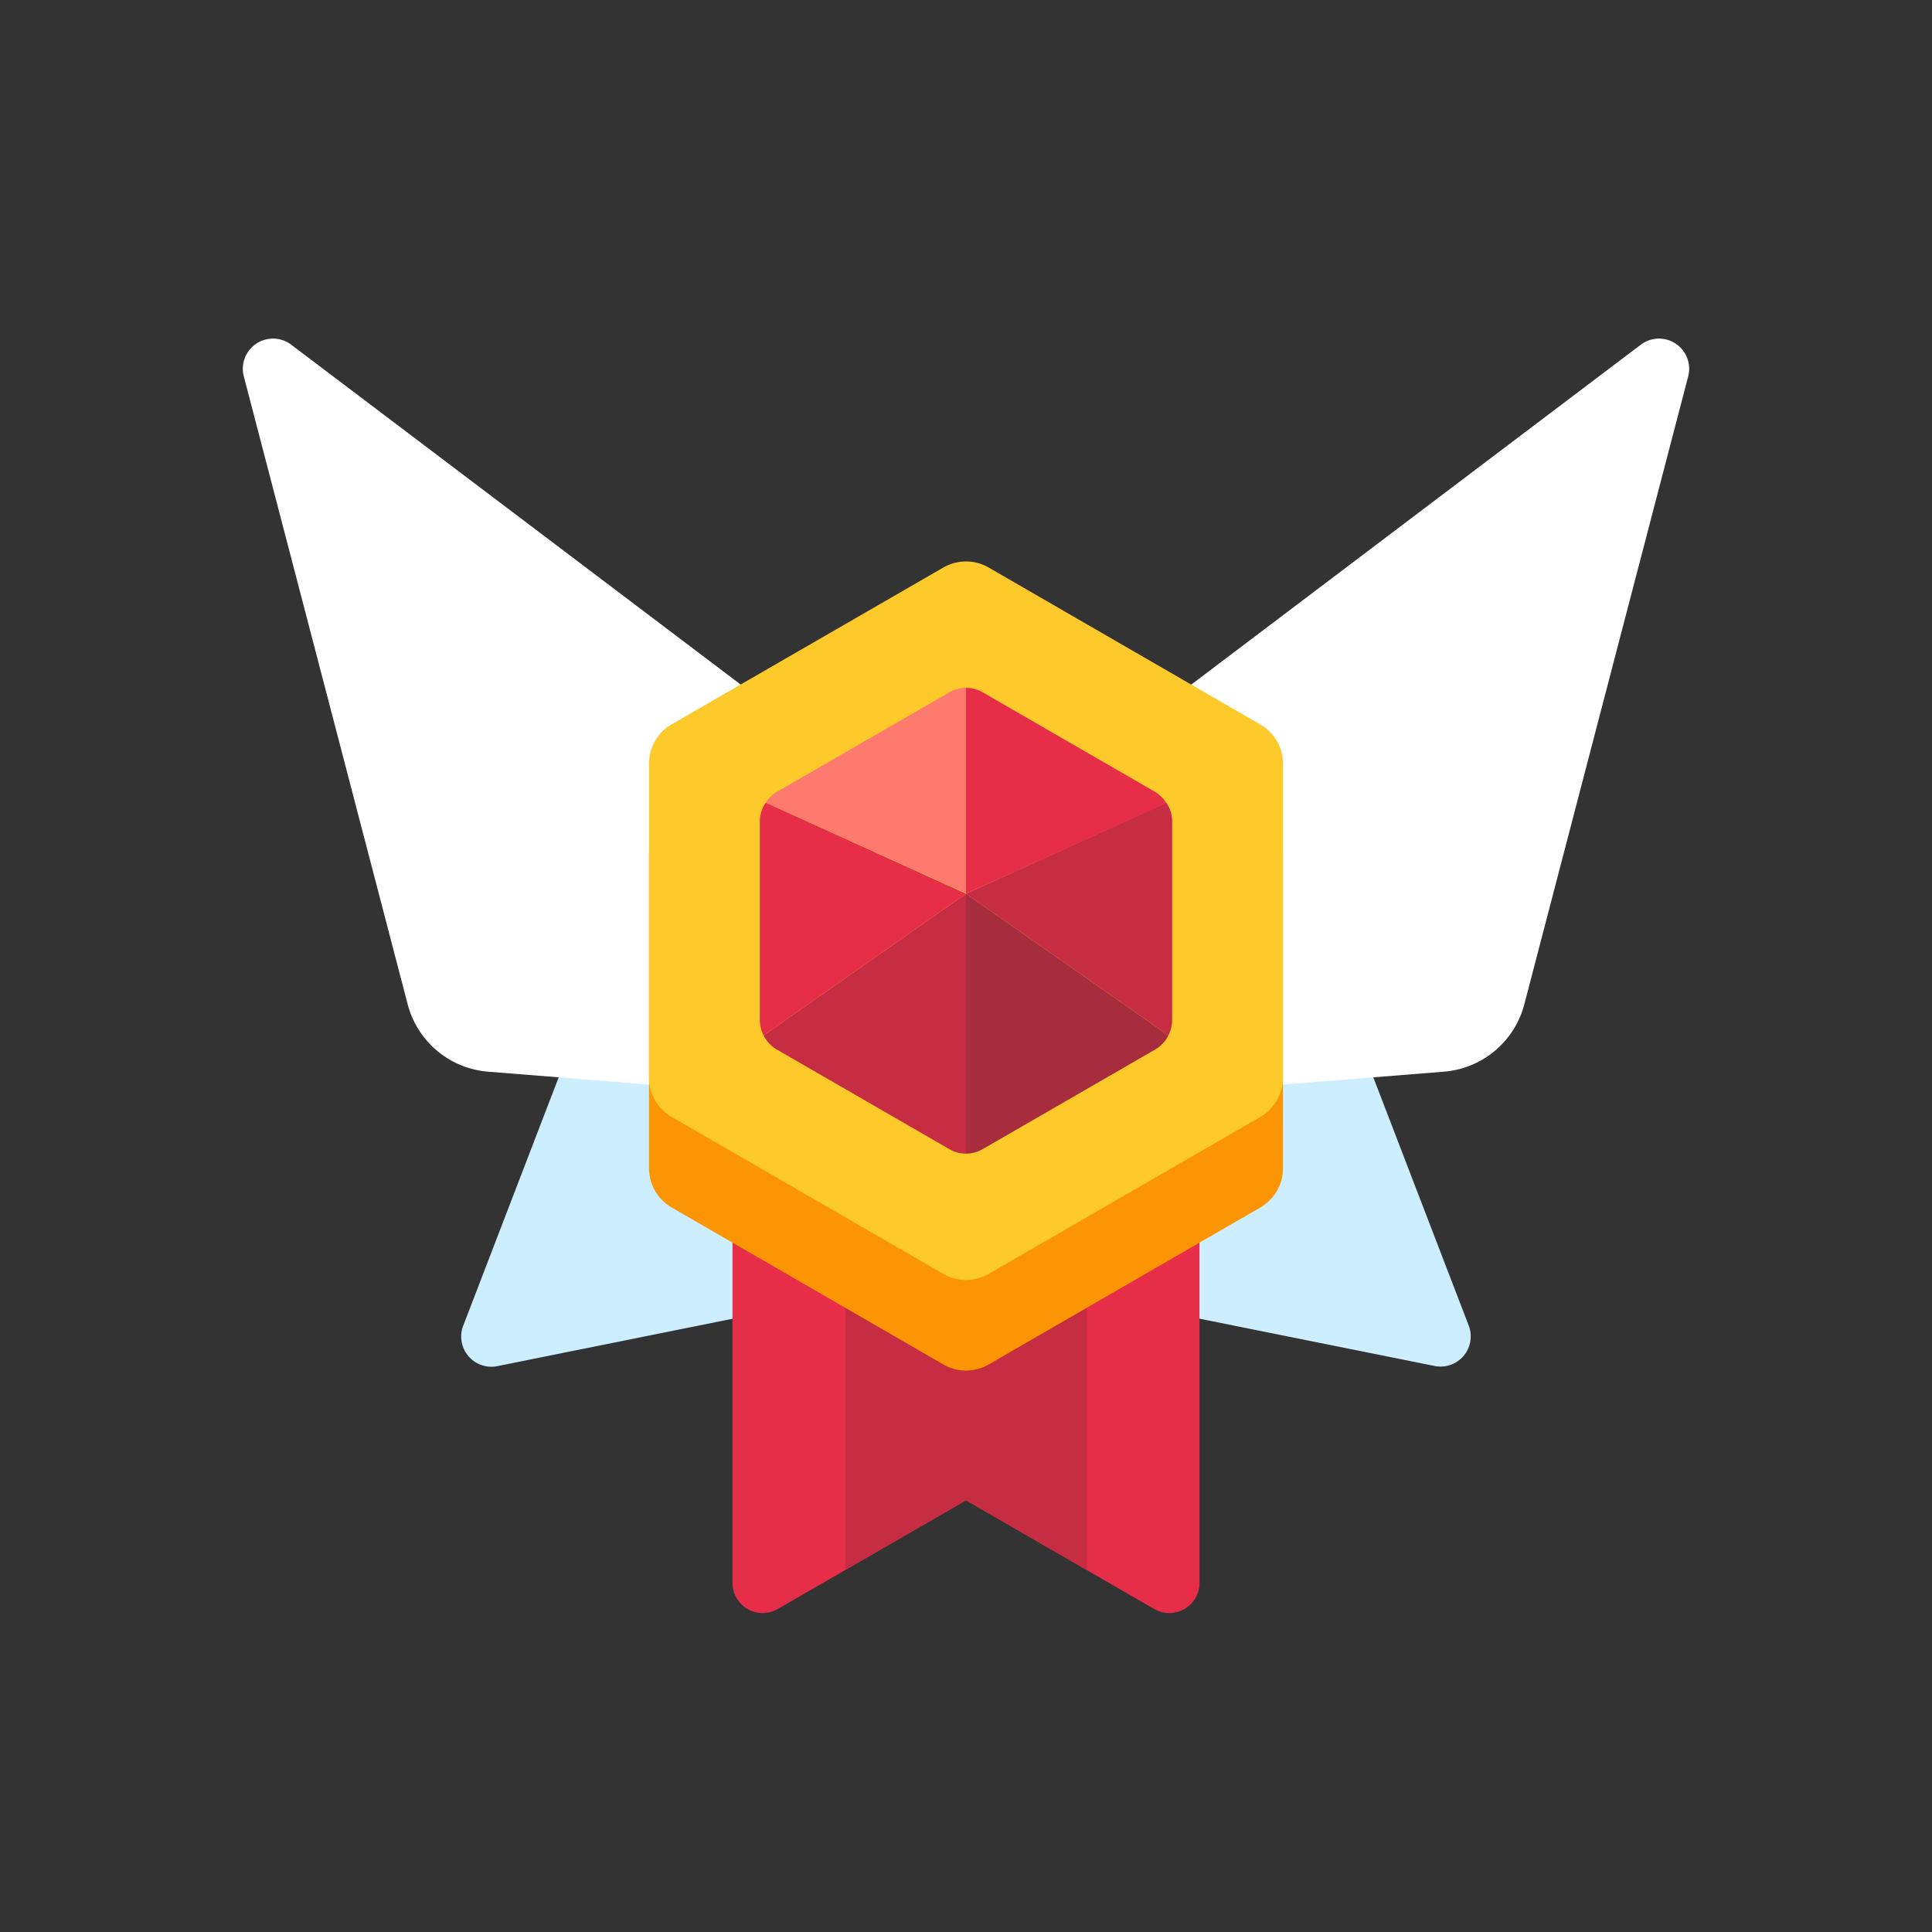 <svg xmlns="http://www.w3.org/2000/svg" viewBox="0 0 128 128"><rect x="0" y="0" width="128" height="128" fill="#333333" stroke="none"/><defs><style>.cls-1{opacity:0;}.cls-2{fill:#1a1a1a;}.cls-3{fill:#cef;}.cls-4{fill:#fff;}.cls-5{fill:#e62e49;}.cls-6{fill:#c62d43;}.cls-7{fill:#fc9504;}.cls-8{fill:#fec92b;}.cls-9{fill:#ff7a6e;}.cls-10{fill:#a72d3e;}</style></defs><title>hexagon-gold-9</title><g id="Layer_2" data-name="Layer 2"><g id="Hexagon"><g class="cls-1"><rect class="cls-2" width="128" height="128"/></g><path class="cls-3" d="M30.69,87.83l8.11-21.1,23.1-5.62L61.29,84.8,33,90.5A2,2,0,0,1,30.69,87.83Z"/><path class="cls-4" d="M19.31,22.85,58.38,52.39,51.46,72.53,32.32,71A6,6,0,0,1,27,66.5L16.17,25A2,2,0,0,1,19.31,22.85Z"/><path class="cls-3" d="M97.31,87.83,89.2,66.73,66.1,61.11l.61,23.69,28.34,5.7A2,2,0,0,0,97.31,87.83Z"/><path class="cls-4" d="M108.69,22.85,69.62,52.39l6.92,20.14L95.68,71A6,6,0,0,0,101,66.5L111.83,25A2,2,0,0,0,108.69,22.85Z"/><path class="cls-5" d="M64,72.4,48.53,81.33v23.54a2,2,0,0,0,3,1.73L64,99.4l12.47,7.2a2,2,0,0,0,3-1.73V81.33Z"/><polygon class="cls-6" points="56 77.02 56 104.02 64 99.4 72 104.02 72 77.02 64 72.4 56 77.02"/><path class="cls-7" d="M85,77.4V56.6a3,3,0,0,0-1.5-2.6l-18-10.4a3,3,0,0,0-3,0L44.48,54A3,3,0,0,0,43,56.6V77.4a3,3,0,0,0,1.5,2.6l18,10.4a3,3,0,0,0,3,0l18-10.4A3,3,0,0,0,85,77.4Z"/><path class="cls-8" d="M85,71.4V50.6a3,3,0,0,0-1.5-2.6l-18-10.4a3,3,0,0,0-3,0L44.48,48A3,3,0,0,0,43,50.6V71.4a3,3,0,0,0,1.5,2.6l18,10.4a3,3,0,0,0,3,0l18-10.4A3,3,0,0,0,85,71.4Z"/><path class="cls-9" d="M64,45.57a2.2,2.2,0,0,0-1.11.3l-11.43,6.6a2.16,2.16,0,0,0-.73.71l13.27,6Z"/><path class="cls-6" d="M50.59,68.6a2.23,2.23,0,0,0,.87.93l11.43,6.6a2.2,2.2,0,0,0,1.11.3V59.21Z"/><path class="cls-6" d="M77.41,68.6a2.31,2.31,0,0,0,.25-1V54.4a2.18,2.18,0,0,0-.39-1.22L64,59.21Z"/><path class="cls-5" d="M50.73,53.18a2.18,2.18,0,0,0-.39,1.22V67.6a2.31,2.31,0,0,0,.25,1L64,59.21Z"/><path class="cls-5" d="M76.54,52.47l-11.43-6.6a2.2,2.2,0,0,0-1.11-.3V59.21l13.27-6A2.16,2.16,0,0,0,76.54,52.47Z"/><path class="cls-10" d="M64,76.43a2.2,2.2,0,0,0,1.11-.3l11.43-6.6a2.23,2.23,0,0,0,.87-.93L64,59.21Z"/></g></g></svg>